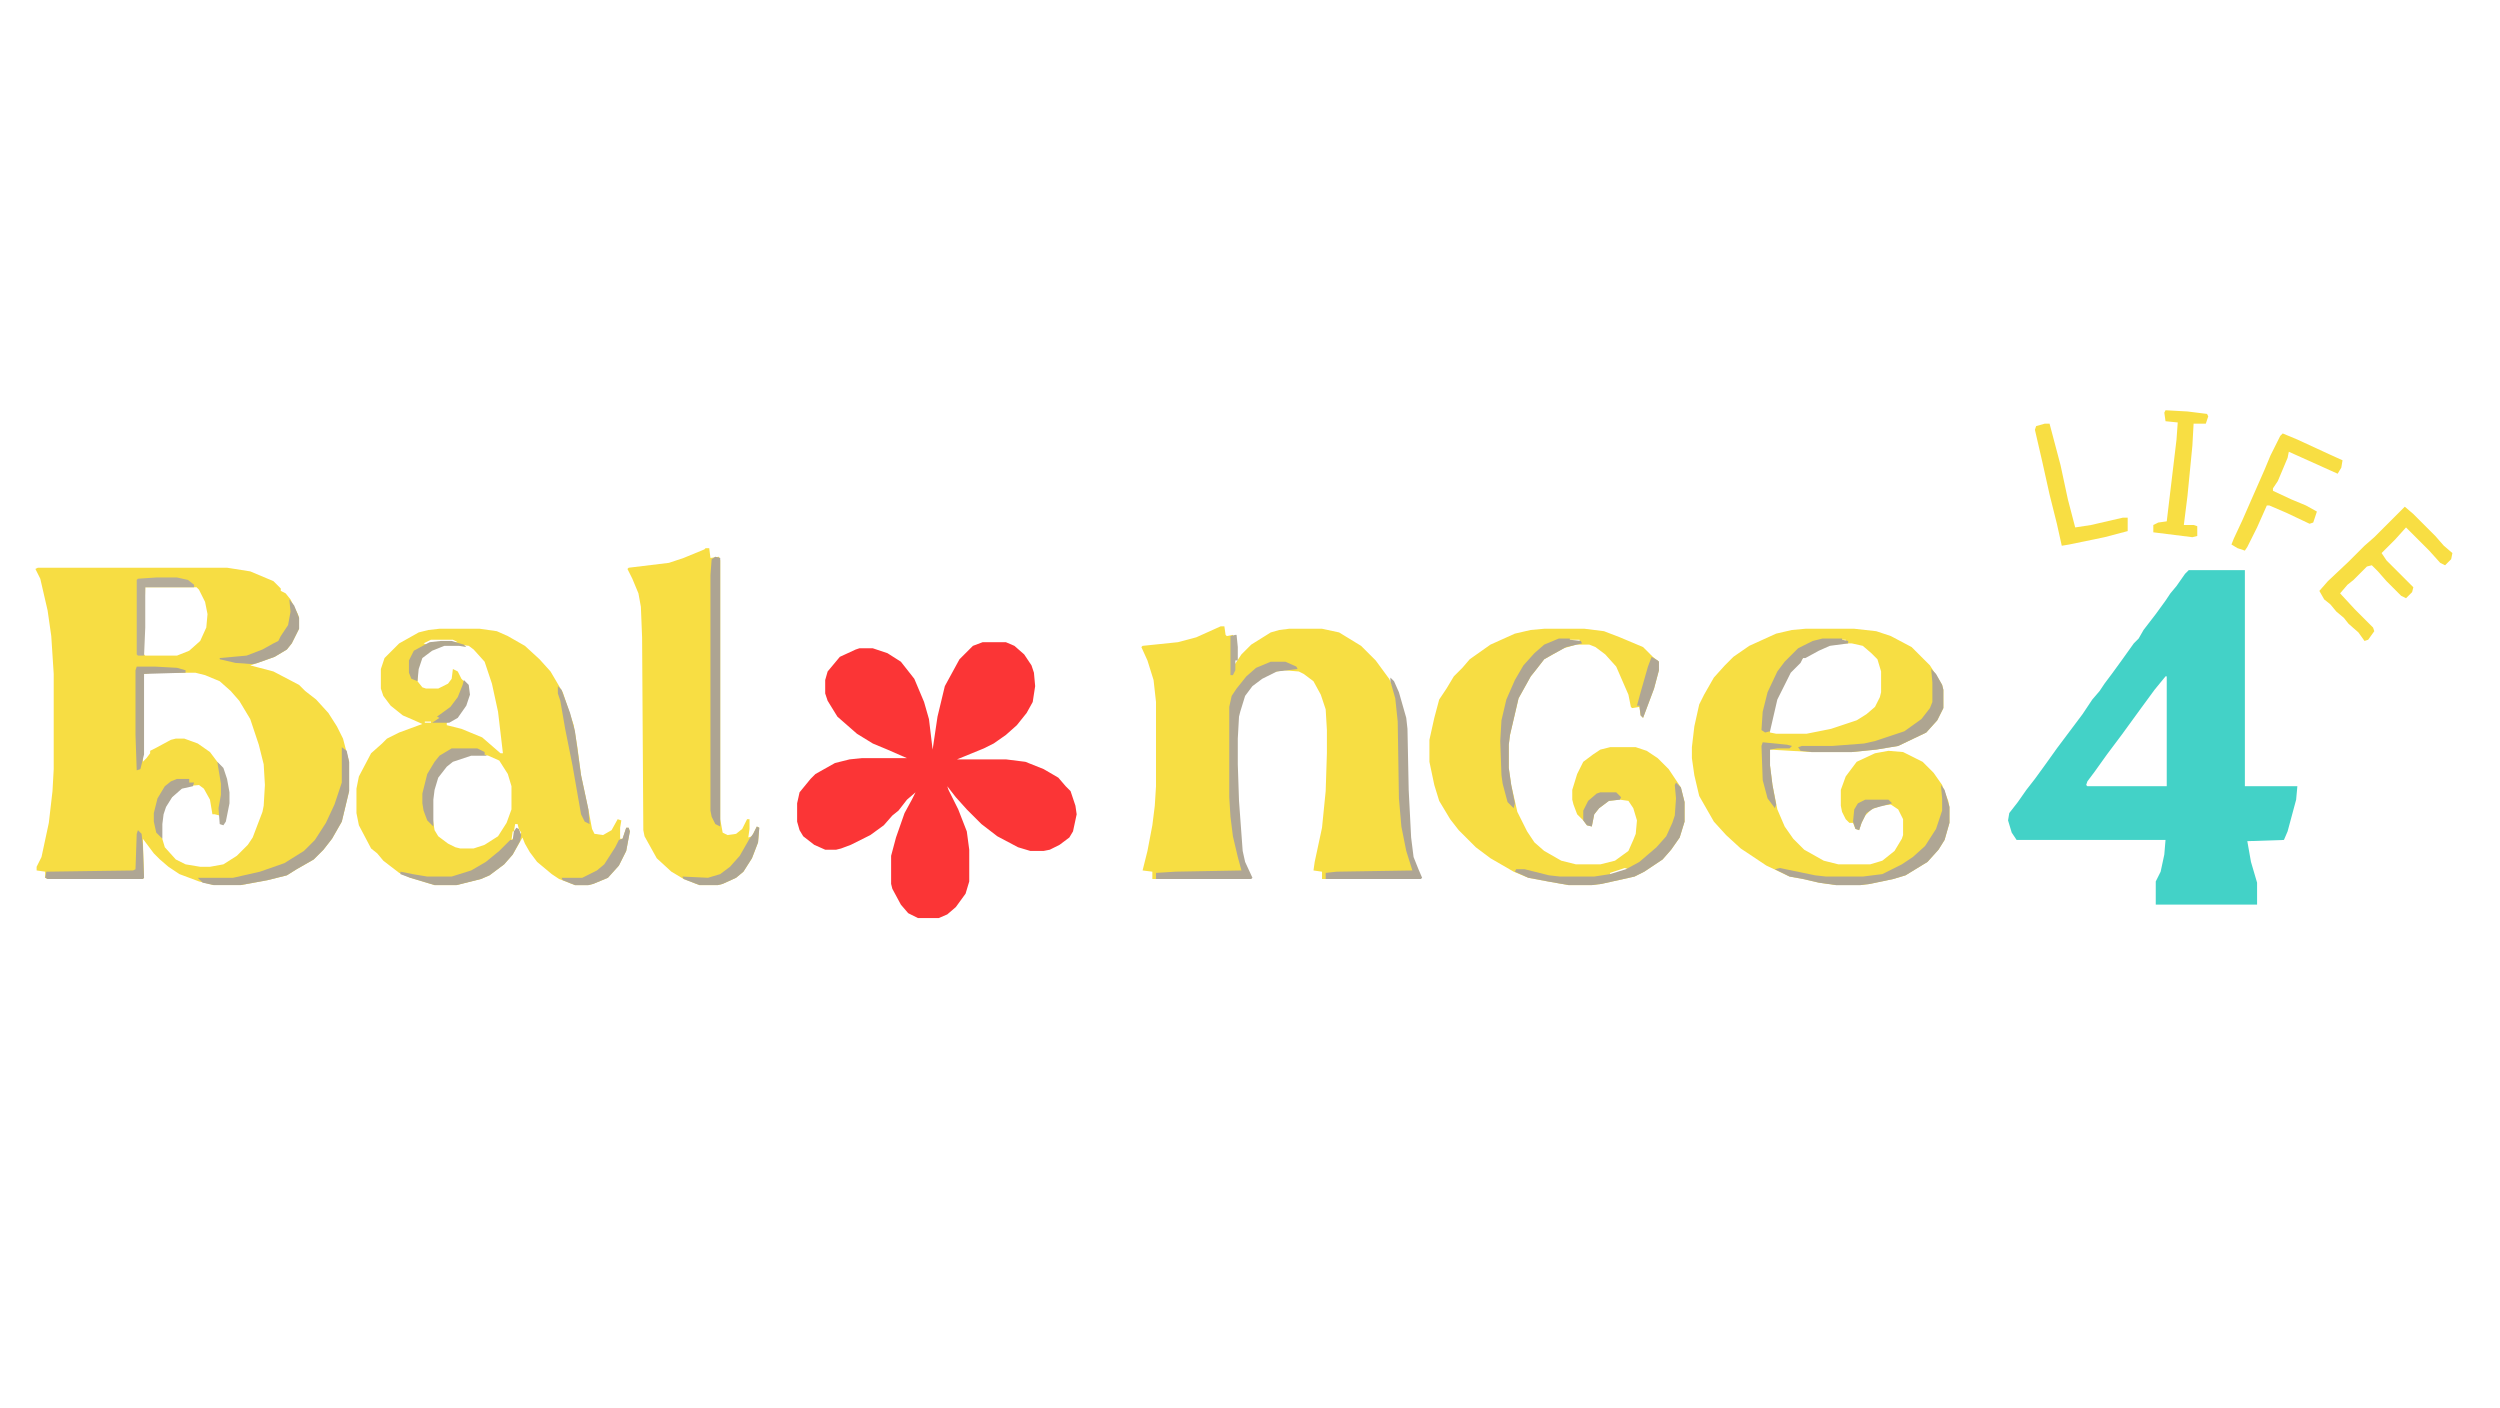 <?xml version="1.0" encoding="UTF-8"?>
<svg version="1.1" viewBox="0 0 2048 1153" width="666" height="375" xmlns="http://www.w3.org/2000/svg">
<path transform="translate(31,465)" d="m0 0h155l19 3 19 8 6 6v2l4 2 4 5 6 12 1 3v9l-6 12-4 5-10 6-14 5-6 2 19 5 21 11 5 5 9 7 10 11 7 11 5 10 5 19v24l-6 25-8 14-7 9-8 8-14 8-8 5-16 4-22 4h-22l-12-3-16-6-9-6-7-6-5-5-9-12 1 32-1 1h-78l-2-1v-5l-7-1v-3l4-8 6-28 3-26 1-18v-78l-2-31-3-21-6-26-4-8zm88 16-1 33v22l1 1h26l10-4 9-8 5-11 1-11-2-10-5-10-2-2zm6 70-7 1-1 72 3-3 3-4v-2l4-2 13-7 4-1h7l11 4 10 7 6 8 4 5 3 9 2 11v9l-3 15-1 2h-2l-1-7-4-1h-2l-2-12-5-9-4-3-11 1-6 3-9 10-4 10-1 8v9l3 10 9 10 8 4 12 2h8l11-2 11-7 9-9 4-6 8-21 1-5 1-17-1-17-4-16-7-21-9-15-7-8-9-8-12-5-8-2z" fill="#F7DD43"/>
<path transform="translate(1793,467)" d="m0 0h46v177h43l-1 11-7 26-3 7-30 1 3 17 5 17v18h-83v-19l4-8 3-14 1-12h-122l-4-6-3-10 1-6 7-9 7-10 7-9 8-11 10-14 21-28 8-12 6-7 4-6 6-8 8-11 10-14 4-4 4-7 10-13 8-11 4-6 5-6 7-10zm-19 87-9 11-11 15-16 22-12 16-10 14-6 8-1 3 1 1h65v-90z" fill="#43D2C7"/>
<path transform="translate(805,526)" d="m0 0h19l7 3 8 7 6 9 2 6 1 11-2 13-5 9-8 10-9 8-10 7-8 4-22 9h40l16 2 15 6 12 7 6 7 4 4 4 12 1 7-3 14-3 5-8 6-8 4-5 1h-11l-10-3-17-9-13-10-12-12-9-10-7-9 1 3 8 16 7 18 2 15v26l-3 10-8 11-7 6-7 3h-17l-8-4-6-7-7-13-1-4v-23l4-15 7-20 6-11 3-6-7 6-7 9-5 4-7 8-11 8-16 8-8 3-4 1h-9l-9-4-9-7-3-5-2-7v-15l2-9 9-11 4-4 16-9 12-3 10-1h37l-16-7-12-5-13-8-16-14-8-13-2-6v-11l2-7 10-12 13-6 3-1h11l12 4 11 7 11 14 8 19 4 14 3 25 4-27 6-25 12-22 11-11z" fill="#FB3536"/>
<path transform="translate(1e3 513)" d="m0 0h3l1 7 1 1 5-1 1 10v15l6-9 8-8 16-10 7-2 8-1h27l14 3 18 11 12 12 11 15 5 11 6 21 1 9 1 50 2 39 2 16 4 10 3 7-1 1h-78v-6l-7-1 1-7 6-28 3-30 1-31v-19l-1-17-4-12-6-11-8-6-4-2-12-1-12 2-12 7-5 4-6 8-4 13-1 4-1 18v21l1 30 3 41 2 9 6 13-1 1h-78v-6l-8-1 4-16 4-21 2-16 1-16v-69l-2-18-5-16-5-11 1-1 29-3 15-4z" fill="#F7DE43"/>
<path transform="translate(360,515)" d="m0 0h33l14 2 9 4 14 8 12 11 9 10 10 17 9 27 3 18 3 23 6 28 3 16 2 4 7 1 7-4 5-9 3 1-1 6v9h2l3-9h2l1 3-3 16-6 12-9 10-12 5-4 1h-11l-13-5-6-4-12-10-6-8-4-7-2-5-8 14-7 8-12 9-7 3-20 5h-18l-20-6-9-4-13-10-5-6-5-4-10-19-2-10v-20l2-10 10-19 9-8 4-4 10-5 19-7-9-4-7-3-10-8-6-8-2-6v-16l3-9 12-12 16-9 8-2zm-7 9-6 3 3 1 2-1 17-1h6l-4-2zm22 2m3 1m-32 1m18 0-10 4-9 7-3 9v10l4 5 3 1h10l8-4 3-4 1-8 4 2 3 6 5 5 1 8-3 9-7 10-8 4v2l12 3 17 7 15 13h2l-4-34-5-23-6-18-9-10-4-3-8-1zm16 0m-27 62m-5 1v1h5v-1zm38 27-15 5-6 5-7 9-3 10-1 8v12l2 13 3 5 8 6 6 3 4 1h11l9-3 11-7 7-11 4-11v-19l-3-10-7-11-9-4-4-1zm36 57-1 6 4-2-1-4zm3 4 1 5 1-2zm-5 2-1 7 2-2v-5z" fill="#F7DD43"/>
<path transform="translate(1479,515)" d="m0 0h40l18 2 12 4 17 9 15 15 7 11 3 5 1 4v15l-5 10-9 10-23 11-18 3-20 2h-33l-34-2v13l2 16 4 20 6 14 7 10 9 9 16 9 12 3h26l10-3 10-8 6-10 1-3v-13l-4-8-6-4-8 1-8 3-5 5-3 6-2 6-3-1-2-5h-3l-3-3-3-6-1-5v-13l4-11 9-12 15-7 11-2 12 1 16 8 9 9 7 10 5 13 1 5v13l-4 14-5 8-9 10-18 11-10 3-19 4-8 1h-20l-14-2-13-3-11-2-19-9-21-14-12-11-10-11-12-21-4-17-2-14v-9l2-17 4-18 4-8 8-14 9-10 7-7 13-9 22-10 13-3zm19 9v1h14v-1zm-4 1m11 2-8 2-9 4-11 6-7 8-4 4-11 22-5 22v5l5 1h25l20-4 21-7 8-5 7-6 4-8 1-4v-17l-3-10-5-5-7-6-9-2z" fill="#F7DE43"/>
<path transform="translate(1265,515)" d="m0 0h33l16 2 13 5 19 8 8 8 5 4v7l-4 15-9 24-2-2-1-7-6 1-1-1-2-10-10-23-9-10-8-6-5-2h-11l-10 3-16 9-7 9-4 5-10 18-7 30-1 8v19l2 14 5 22 8 16 6 9 8 7 14 8 12 3h20l12-3 11-8 4-9 2-5 1-11-3-10-4-6-7-1-9 1-8 6-4 5-2 10-4-1-3-4-5-5-3-8-1-4v-8l4-13 5-10 8-6 6-4 8-2h21l9 3 9 6 9 9 10 15 3 12v16l-4 13-7 10-7 8-15 10-8 4-27 6-8 1h-19l-17-3-16-3-12-5-19-11-12-9-14-14-7-9-9-15-4-13-4-19v-18l4-18 4-15 6-9 6-10 7-7 6-7 17-12 20-9 13-3zm18 9v1h11v-1zm-4 1m75 18m-32 107m1 1m8 60-12 4v1l7-1 8-3z" fill="#F7DD43"/>
<path transform="translate(578,449)" d="m0 0h3l1 8 7-1 1 3v212l2 11 4 2 7-1 5-4 4-8h2v8l-1 7 3-1 4-8 2 1-1 12-5 13-7 11-6 5-11 5-4 1h-15l-13-5-10-6-12-11-10-18-1-5-1-158-1-25-2-11-5-12-4-8 1-1 33-4 12-4 17-7z" fill="#F8DE43"/>
<path transform="translate(1970,415)" d="m0 0 7 6 18 18 7 8 7 6-1 5-5 5-4-2-9-10-19-19-9 10-11 11 4 6 22 22-1 4-5 5-4-2-12-12-7-8-5-5-4 1-11 11-5 4-6 7 12 13 15 15 1 3-5 7-3 1-5-7-8-7-4-5-6-5-5-6-5-4-4-7 7-8 17-16 13-13 8-7z" fill="#F8DE43"/>
<path transform="translate(1870,355)" d="m0 0 12 5 26 12 11 5-1 6-3 5-40-18-1 5-8 19-4 6v2l15 7 12 5 9 5-3 9-3 1-19-9-14-6h-2l-8 18-8 16-2 3-6-2-5-3 2-5 7-15 7-16 11-25 5-12 8-16z" fill="#F8DE43"/>
<path transform="translate(1041,542)" d="m0 0h12l9 4 1 2-17 2-12 6-8 6-6 8-4 13-1 4-1 18v21l1 30 3 41 2 9 6 13-1 1h-78v-5l16-1 54-1-3-11-4-17-2-16-1-16v-74l2-9 4-6 8-10 8-7z" fill="#AFA695"/>
<path transform="translate(1675,347)" d="m0 0h4l9 34 6 28 6 23 13-2 26-6h4v11l-19 5-29 6-6 1-4-18-6-24-6-27-6-26 1-3z" fill="#F8DE43"/>
<path transform="translate(1774,336)" d="m0 0 18 1 16 2 1 2-2 6h-10l-1 18-4 41-3 24h8l3 1v8l-4 1-32-4v-6l4-2 7-1 8-67 1-14-10-1-1-7z" fill="#F8DE43"/>
<path transform="translate(586,456)" d="m0 0 4 1v220l-4-2-3-6-1-5v-193l1-13z" fill="#ADA492"/>
<path transform="translate(280,612)" d="m0 0 4 3 2 9v24l-6 25-8 14-7 9-8 8-14 8-8 5-16 4-22 4h-22l-9-2-4-4h29l22-5 20-7 16-10 9-9 9-14 7-15 6-18z" fill="#AEA593"/>
<path transform="translate(1139,555)" d="m0 0 3 3 4 9 6 21 1 9 1 50 2 39 2 16 4 10 3 7-1 1h-78v-5l9-1 62-1-5-16-4-20-2-23-1-63-2-19-4-14z" fill="#AEA594"/>
<path transform="translate(1373,641)" d="m0 0 4 4 3 12v16l-4 13-7 10-7 8-15 10-8 4-27 6-8 1h-19l-17-3-16-3-11-5 1-2h7l20 5 9 1h28l13-2 13-4 11-6 14-12 8-9 5-11 2-6 1-14-1-11z" fill="#AFA693"/>
<path transform="translate(1277,523)" d="m0 0h9v1l9 1 1 2-13 3-11 6-7 4-7 9-4 5-10 18-7 30-1 8v19l2 14 3 15-1 4-5-5-4-15-1-7-1-28 1-17 4-17 7-16 7-12 9-10 8-7z" fill="#AEA594"/>
<path transform="translate(1590,643)" d="m0 0 3 4 4 14v13l-4 14-5 8-9 10-18 11-10 3-19 4-8 1h-20l-14-2-13-3-11-2-12-6 4-1 29 6 9 1h30l16-2 16-8 9-6 10-9 9-14 5-15v-10z" fill="#AFA694"/>
<path transform="translate(1582,548)" d="m0 0 4 4 5 9 1 4v15l-5 10-9 10-23 11-18 3-20 2h-33l-9-1-2-3 3-1h25l26-2 9-2 24-8 14-10 7-9 2-5v-16z" fill="#AEA591"/>
<path transform="translate(1493,523)" d="m0 0h16v1l5 1v2l-15 2-9 4-11 6h-2l-2 4-8 8-11 22-6 26-4 1-3-2 1-15 4-16 8-17 6-8 11-11 12-6z" fill="#AEA593"/>
<path transform="translate(423,678)" d="m0 0 2 1 2 5-1 5-6 11-7 8-12 9-7 3-20 5h-18l-20-6-8-3v-2l10 2 12 2h20l16-5 12-7 11-9 9-9h2l1-7z" fill="#AFA693"/>
<path transform="translate(128,473)" d="m0 0h17l9 2 5 4v2h-40v33l-1 23h-5l-1-1v-61l1-1z" fill="#B4AC9B"/>
<path transform="translate(370,613)" d="m0 0h21l6 3v2l2 1h-13l-15 5-5 4-7 9-3 10-1 8v22l-5-5-3-8-1-6v-8l4-16 6-10 4-5z" fill="#AFA694"/>
<path transform="translate(112,546)" d="m0 0h15l18 1 7 2v2l-34 1v66l-3 12-3 1-1-29v-53z" fill="#AEA593"/>
<path transform="translate(113,680)" d="m0 0 3 3 1 9 1 27-1 1h-78l-2-1 1-5 71-1 2-1 1-29z" fill="#AFA694"/>
<path transform="translate(237,491)" d="m0 0 4 5 4 10v9l-6 12-4 5-10 6-14 5-4 1-14-1-13-3v-1l22-2 13-5 9-5 4-2 2-4 6-9 2-11z" fill="#AEA593"/>
<path transform="translate(620,677)" d="m0 0 2 1-1 12-5 13-7 11-6 5-11 5-4 1h-15l-13-5-1-2 21 1 10-3 8-6 8-9 8-14 3-4z" fill="#AEA693"/>
<path transform="translate(457,562)" d="m0 0 3 3 7 19 4 15 5 36 6 28 1 12-4-2-3-6-7-40-6-30-4-23-2-6z" fill="#AFA695"/>
<path transform="translate(513,678)" d="m0 0h2l1 3-3 16-6 12-9 10-12 5-4 1h-11l-10-4-1-2h17l12-6 6-5 9-14 3-6 3-1z" fill="#AFA695"/>
<path transform="translate(145,638)" d="m0 0h10v3h4l-1 3-9 2-8 7-5 8-2 6-1 8v12l-5-5-2-9v-7l3-12 6-10 5-4z" fill="#AFA694"/>
<path transform="translate(1353,538)" d="m0 0 5 3 1 1v7l-4 15-9 24-2-2-1-8h-2l3-11 6-21z" fill="#AFA695"/>
<path transform="translate(361,525)" d="m0 0h9l10 3 2 2-6-1h-12l-10 4-8 6-3 9-1 10-5-2-2-5v-10l4-8 11-6 2-1z" fill="#B0A790"/>
<path transform="translate(380,557)" d="m0 0 4 4 1 8-3 9-7 10-7 4h-14l6-4-2-1 11-8 6-8 4-10z" fill="#AEA593"/>
<path transform="translate(1444,608)" d="m0 0 20 2 4 1-2 2h-10l-6 1v13l2 16 3 16-1 3-6-8-4-15-1-28z" fill="#AEA593"/>
<path transform="translate(1311,649)" d="m0 0h13l4 4-1 2-9 1-8 6-4 5-2 10-4-1-3-4v-8l4-8 7-6z" fill="#AEA593"/>
<path transform="translate(1528,655)" d="m0 0h19l3 3-15 4-6 4-4 8-2 6-3-1-2-6 1-10 3-5z" fill="#AEA694"/>
<path transform="translate(178,624)" d="m0 0 5 5 3 9 2 11v9l-3 15-2 3-3-1-1-13 2-11v-9l-2-12z" fill="#B1A997"/>
<path transform="translate(1012,520)" d="m0 0h1l1 10v11h-2v8l-2 4h-2v-32z" fill="#B3AB98"/>
<path transform="translate(336,590)" d="m0 0" fill="#F8DE43"/>
<path transform="translate(335,589)" d="m0 0" fill="#F8DE43"/>
</svg>
